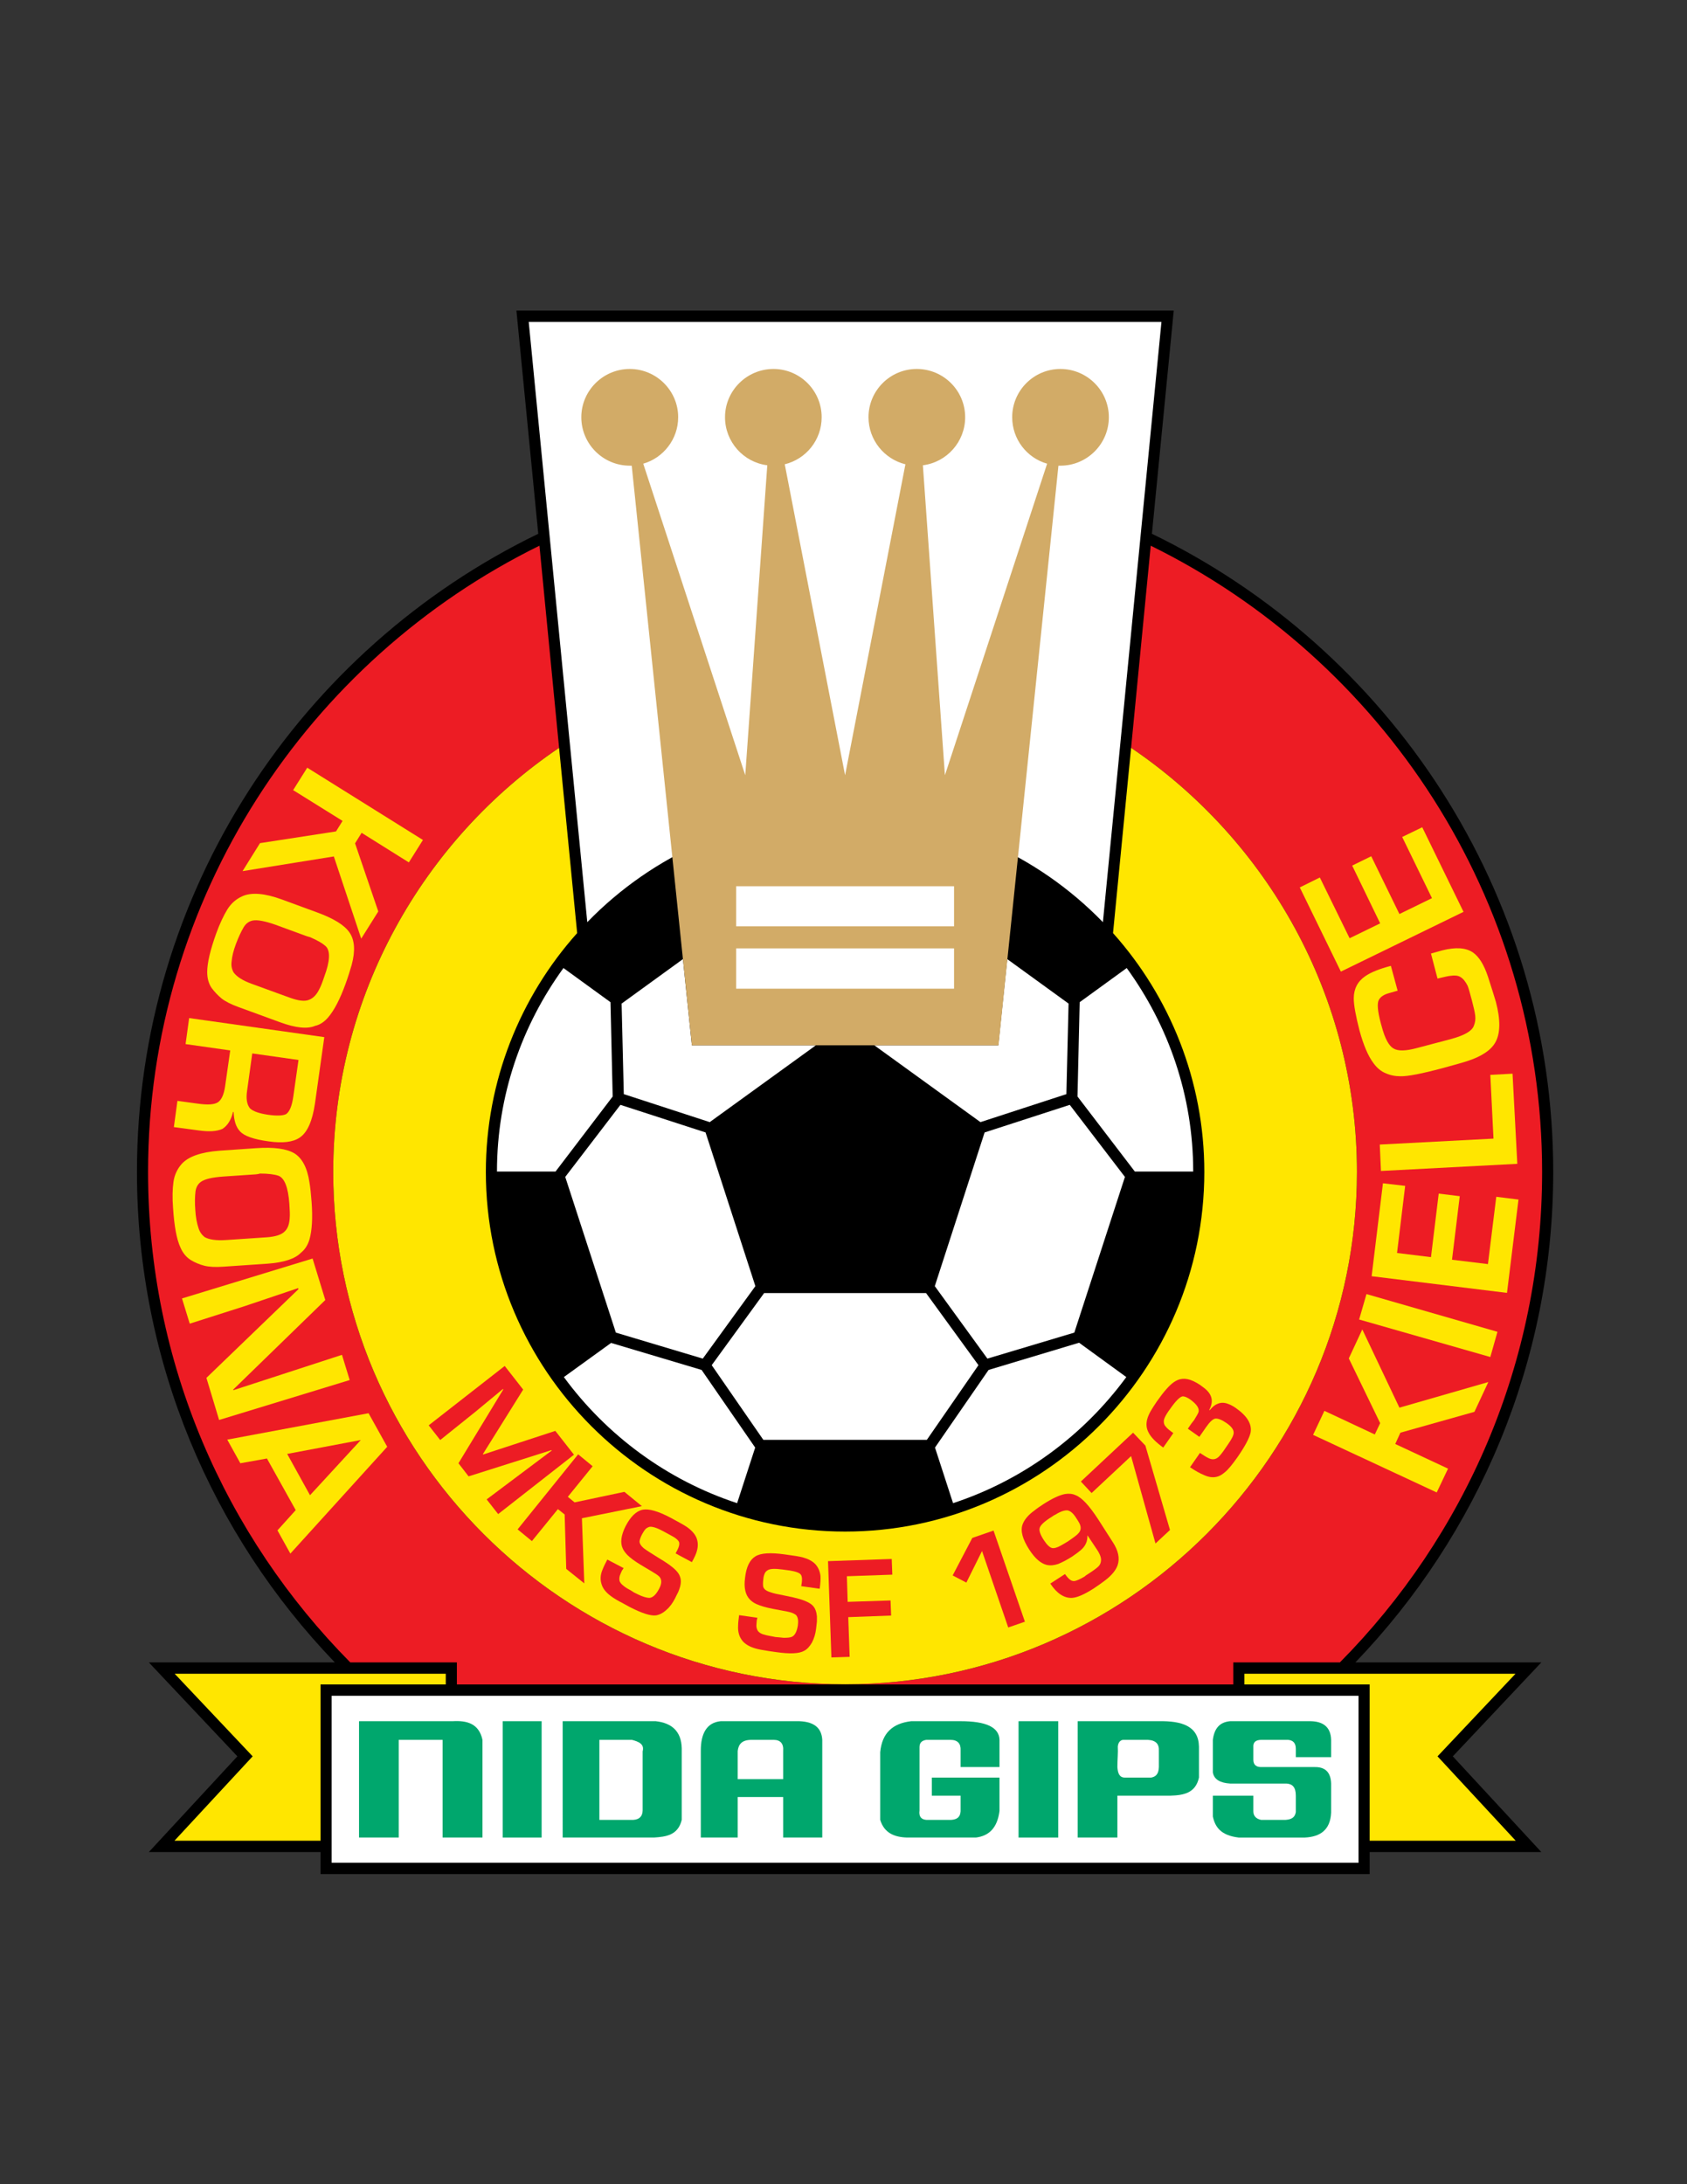 <?xml version="1.0" encoding="iso-8859-1"?>
<!-- Generator: Adobe Illustrator 24.0.1, SVG Export Plug-In . SVG Version: 6.00 Build 0)  -->
<svg version="1.1" id="Layer_1" xmlns="http://www.w3.org/2000/svg" xmlns:xlink="http://www.w3.org/1999/xlink" x="0px" y="0px"
	 viewBox="0 0 612 792" style="enable-background:new 0 0 612 792;" xml:space="preserve">
<rect x="0" y="0" width="612" height="792" fill="#333333" stroke="none"/>
<g>
	<path d="M559.152,602.8h-67.464c44.424-46.224,71.784-108.935,71.784-177.84c0-101.592-59.544-189.792-145.584-231.408l7.92-80.928
		H187.344l7.92,80.928C109.224,235.168,49.68,323.368,49.68,424.96c0,68.904,27.36,131.616,71.784,177.84H54l32.112,34.056
		L54,671.56h62.28v7.992h380.592v-7.992h62.28l-32.112-34.704L559.152,602.8z"/>
	<path style="fill:#FFFFFF;" d="M400.104,334.384l21.24-217.656H191.808l21.24,217.656c23.76-24.48,56.952-39.672,93.528-39.672
		C343.152,294.712,376.344,309.904,400.104,334.384z"/>
	<path style="fill:#ED1C24;" d="M195.696,197.872C111.744,239.128,53.712,325.528,53.712,424.96
		c0,69.264,28.08,132.12,73.368,177.84h38.664v7.992h281.664V602.8h38.664c45.288-45.72,73.368-108.576,73.368-177.84
		c0-99.432-58.032-185.832-141.984-227.088l-7.128,73.296c49.392,33.408,81.936,90,81.936,153.792
		c0,102.312-83.448,185.76-185.688,185.76c-102.24,0-185.688-83.448-185.688-185.76c0-63.792,32.544-120.384,81.936-153.792
		L195.696,197.872z"/>
	<path style="fill:#FFE600;" d="M403.776,338.344c20.592,23.04,33.12,53.496,33.12,86.616c0,71.856-58.536,130.392-130.32,130.392
		c-71.784,0-130.32-58.536-130.32-130.392c0-33.12,12.528-63.576,33.12-86.616l-6.552-67.176
		c-49.392,33.408-81.936,90-81.936,153.792c0,102.312,83.448,185.76,185.688,185.76c102.24,0,185.688-83.448,185.688-185.76
		c0-63.792-32.544-120.384-81.936-153.792L403.776,338.344z"/>
	<g>
		<path style="fill:#ED1C24;" d="M244.872,579.616c-0.864,1.656-1.872,3.096-3.168,4.176c-1.152,1.08-2.448,1.728-3.672,1.944
			c-2.016,0.288-5.256-0.792-9.72-3.096l-2.232-1.224c-2.088-1.08-3.528-1.944-4.464-2.664c-1.656-1.224-2.736-2.52-3.24-3.888
			c-0.72-1.872-0.648-3.816,0.288-5.904c0.36-0.936,0.936-2.088,1.656-3.456l5.904,3.096c-0.216,0.36-0.36,0.648-0.576,0.864
			c-0.432,0.864-0.648,1.512-0.792,1.872c-0.216,0.792-0.216,1.44-0.072,2.016c0.216,0.504,0.648,1.08,1.224,1.512
			c0.648,0.576,1.512,1.152,2.664,1.727c0.648,0.36,1.008,0.648,1.224,0.792c1.44,0.72,2.376,1.152,2.736,1.296
			c1.296,0.504,2.304,0.72,2.952,0.72c1.224-0.072,2.376-1.152,3.456-3.168c0.792-1.44,1.008-2.592,0.72-3.528
			c-0.072-0.288-0.216-0.576-0.504-0.936c-0.432-0.432-1.08-0.936-2.088-1.512c-0.36-0.216-0.864-0.576-1.656-1.008l-3.024-1.8
			c-2.16-1.296-3.816-2.52-4.968-3.672c-0.648-0.72-1.224-1.44-1.584-2.232c-1.008-2.088-0.648-4.824,1.008-8.136
			c1.8-3.456,3.816-5.472,6.192-5.976c2.232-0.432,5.616,0.504,10.224,2.952c2.952,1.584,4.896,2.664,5.832,3.312
			c1.728,1.224,2.88,2.52,3.456,3.888c0.576,1.44,0.648,2.952,0.216,4.608c-0.216,1.008-0.864,2.448-1.872,4.248l-5.904-3.168
			l0.648-1.224c0.576-1.152,0.792-2.016,0.648-2.736c-0.216-0.792-1.296-1.728-3.312-2.736l-2.376-1.296
			c-2.376-1.296-4.032-1.8-5.04-1.656c-0.504,0.144-0.936,0.36-1.368,0.72c-0.432,0.432-0.864,1.08-1.296,1.872
			c-0.504,0.936-0.792,1.728-0.936,2.376c-0.216,0.864,0.36,1.872,1.584,2.88c0.576,0.432,1.224,0.864,2.016,1.368l2.16,1.368
			c2.52,1.512,4.176,2.592,4.968,3.168c2.088,1.512,3.384,2.88,3.816,4.104c0.504,1.152,0.504,2.52,0.072,4.032
			c-0.216,0.72-0.432,1.296-0.648,1.8C245.808,577.672,245.448,578.464,244.872,579.616z"/>
		<polygon style="fill:#ED1C24;" points="211.968,574.144 205.416,568.888 204.84,549.16 202.392,547.216 192.96,558.808 
			187.776,554.56 209.736,527.344 214.992,531.664 205.992,542.752 208.44,544.768 226.512,540.952 232.848,546.136 
			211.104,550.528 		"/>
		<polygon style="fill:#ED1C24;" points="180.72,549.016 176.544,543.688 200.16,525.976 200.016,525.832 169.992,535.336 
			166.32,530.584 182.592,503.8 182.448,503.656 172.44,511.936 159.696,522.16 155.52,516.832 183.096,495.304 189.792,503.872 
			175.176,527.272 175.248,527.416 201.456,518.848 208.224,527.488 		"/>
		<polygon style="fill:#ED1C24;" points="323.712,570.976 307.224,571.552 307.512,580.84 323.064,580.336 323.28,585.808 
			307.728,586.384 308.232,600.784 301.608,601 300.384,566.08 323.496,565.288 		"/>
		<path style="fill:#ED1C24;" d="M296.064,590.56c-0.216,1.872-0.72,3.528-1.512,5.04c-0.792,1.368-1.728,2.448-2.88,3.024
			c-1.8,1.008-5.184,1.152-10.152,0.432l-2.52-0.36c-2.304-0.36-3.96-0.648-5.112-1.008c-1.944-0.576-3.384-1.44-4.392-2.52
			c-1.296-1.512-1.872-3.384-1.728-5.688c0-0.936,0.144-2.232,0.36-3.816l6.624,0.936c-0.072,0.432-0.144,0.72-0.216,0.936
			c-0.072,1.008-0.144,1.656-0.144,2.088c0.072,0.792,0.288,1.44,0.648,1.872c0.432,0.504,0.936,0.792,1.656,1.08
			c0.864,0.288,1.872,0.504,3.096,0.72c0.72,0.144,1.224,0.216,1.44,0.288c1.584,0.144,2.664,0.216,3.024,0.288
			c1.368,0,2.376-0.072,3.024-0.36c1.08-0.504,1.8-1.872,2.16-4.104c0.216-1.656,0.072-2.808-0.504-3.6
			c-0.144-0.216-0.432-0.432-0.864-0.648c-0.504-0.288-1.296-0.576-2.448-0.792c-0.36-0.072-1.008-0.216-1.872-0.36l-3.456-0.648
			c-2.52-0.504-4.464-1.08-5.904-1.728c-0.936-0.432-1.656-0.936-2.304-1.584c-1.656-1.656-2.304-4.32-1.8-7.92
			c0.432-3.96,1.728-6.552,3.744-7.776c1.944-1.224,5.472-1.44,10.656-0.72c3.312,0.432,5.472,0.792,6.552,1.08
			c2.016,0.576,3.528,1.368,4.608,2.52c1.008,1.152,1.584,2.52,1.8,4.176c0.072,1.08,0,2.664-0.288,4.68l-6.696-0.936l0.216-1.368
			c0.144-1.296,0.072-2.232-0.36-2.808c-0.432-0.648-1.8-1.152-4.032-1.512l-2.664-0.36c-2.664-0.36-4.392-0.288-5.256,0.216
			c-0.504,0.288-0.864,0.648-1.08,1.08c-0.288,0.576-0.504,1.296-0.576,2.232c-0.144,1.08-0.144,1.872-0.072,2.52
			c0.144,0.936,0.936,1.656,2.52,2.16c0.576,0.216,1.368,0.432,2.304,0.648l2.52,0.504c2.88,0.576,4.752,1.008,5.688,1.296
			c2.52,0.72,4.176,1.584,5.04,2.52c0.864,0.936,1.296,2.232,1.44,3.816c0,0.72,0,1.368,0,1.872
			C296.28,588.472,296.208,589.336,296.064,590.56z"/>
		<polygon style="fill:#ED1C24;" points="371.808,588.04 365.76,590.128 356.256,562.408 350.568,573.856 345.6,571.264 
			352.728,557.656 360.432,554.992 		"/>
		<path style="fill:#ED1C24;" d="M403.632,559.096c2.088,3.168,2.664,5.976,1.8,8.496c-0.648,1.8-2.16,3.672-4.536,5.472
			c-1.152,0.864-2.52,1.872-4.176,2.952c-3.384,2.16-5.904,3.24-7.776,3.384c-2.88,0.144-5.544-1.584-7.92-5.184l5.328-3.456
			c0.72,1.008,1.296,1.656,1.8,2.016c0.504,0.432,1.08,0.576,1.728,0.504c0.72-0.144,1.944-0.648,3.528-1.584
			c0.288-0.288,0.72-0.576,1.296-0.936c1.8-1.152,2.952-2.016,3.6-2.592c0.648-0.576,1.008-1.296,1.08-2.016
			c0.216-1.152-0.288-2.592-1.512-4.392l-3.312-4.968h-0.072c0.072,2.088-0.72,3.888-2.448,5.328c-0.792,0.648-1.8,1.44-3.096,2.304
			c-1.944,1.224-3.6,2.088-5.04,2.664c-1.44,0.504-2.808,0.648-4.176,0.36c-2.088-0.504-4.248-2.304-6.336-5.544
			c-2.448-3.816-3.24-6.768-2.448-9.072c0.648-1.8,2.088-3.528,4.32-5.112c0.864-0.72,1.944-1.44,3.24-2.304
			c3.24-2.088,5.904-3.312,7.848-3.672c1.368-0.216,2.664-0.144,3.888,0.432c2.232,0.864,4.895,3.744,8.136,8.712L403.632,559.096
			L403.632,559.096z M391.032,551.392l-0.648-1.008c-1.08-1.728-2.16-2.592-3.24-2.736c-0.792,0-1.728,0.216-2.736,0.72
			c-0.432,0.216-0.936,0.432-1.44,0.792c-0.36,0.144-0.864,0.432-1.44,0.864c-2.808,1.728-4.248,3.168-4.392,4.176
			c-0.216,0.864,0.288,2.376,1.585,4.32c1.08,1.656,2.088,2.592,2.952,2.808c0.72,0.144,1.872-0.144,3.24-0.936
			c0.792-0.432,1.584-0.936,2.448-1.44c0.936-0.648,1.8-1.224,2.448-1.728c1.296-0.936,2.016-1.8,2.16-2.592
			C392.184,553.768,391.896,552.688,391.032,551.392z"/>
		<polygon style="fill:#ED1C24;" points="415.512,524.176 424.44,554.776 419.184,559.672 410.328,527.992 396,541.384 
			392.112,537.208 411.048,519.496 		"/>
		<path style="fill:#ED1C24;" d="M448.344,510.568c4.104,2.88,5.904,5.832,5.328,8.928c-0.432,1.944-2.016,4.968-4.824,9
			c-1.8,2.52-3.24,4.32-4.392,5.256c-0.864,0.72-1.656,1.296-2.52,1.584c-1.44,0.504-3.096,0.432-4.896-0.36
			c-1.8-0.72-3.528-1.728-5.328-2.952l3.6-5.184c1.368,0.936,2.448,1.584,3.24,1.944c0.792,0.36,1.512,0.432,2.088,0.288
			c0.576-0.144,1.08-0.432,1.584-0.936c0.504-0.504,1.008-1.152,1.584-1.944l1.728-2.52c1.296-1.872,2.016-3.24,2.016-4.176
			c0-1.152-0.864-2.304-2.664-3.528c-1.656-1.152-3.024-1.656-3.96-1.584c-0.936,0.144-2.016,1.152-3.384,3.096l-2.448,3.528
			l-4.176-2.952c1.008-1.512,1.8-2.592,2.304-3.168c0.936-1.512,1.44-2.448,1.584-2.88c0.36-1.368-0.72-2.88-3.096-4.608
			c-1.08-0.72-1.944-1.08-2.664-1.08c-1.008,0.144-2.52,1.656-4.536,4.536c-0.864,1.152-1.44,2.088-1.8,2.808
			c-0.36,0.72-0.576,1.368-0.504,1.944c0,0.576,0.216,1.224,0.792,1.8c0.504,0.648,1.44,1.368,2.664,2.232l-3.672,5.256
			c-2.592-1.872-4.392-3.672-5.256-5.328c-0.432-0.792-0.72-1.656-0.792-2.52c-0.144-1.584,0.36-3.384,1.512-5.4
			c0.576-1.008,1.296-2.088,2.16-3.384c2.52-3.6,4.608-5.976,6.192-7.056c0.72-0.504,1.44-0.864,2.232-1.08
			c1.224-0.288,2.448-0.216,3.744,0.216c1.584,0.576,3.168,1.44,4.68,2.664c3.24,2.304,3.96,5.04,2.232,8.208l0.144,0.144
			c0.936-1.152,1.872-1.944,2.808-2.304c0.936-0.432,1.944-0.504,2.952-0.288C445.752,509.056,447.048,509.632,448.344,510.568z"/>
	</g>
	<rect x="120.312" y="614.896" style="fill:#FFFFFF;" width="372.528" height="60.552"/>
	<g>
		<path style="fill:#00A76D;" d="M416.376,630.88c-3.672,0-5.184,0-8.856,0c-0.792,0-1.872,0.648-2.016,2.448
			c0.144,2.16-0.144,4.608-0.144,7.416c0.144,2.232,0.72,3.816,2.736,3.816c3.24,0,6.336,0,9.504,0
			c1.512-0.288,2.736-1.08,2.808-3.816c0-1.872,0-3.888,0-5.832C420.552,632.392,419.328,631.024,416.376,630.88L416.376,630.88z
			 M390.96,624.112h29.448c8.28-0.144,14.4,1.728,14.544,9.216c0,3.816,0,7.56,0,11.232c-1.224,5.616-5.544,6.408-10.296,6.552
			c-6.552,0-12.888,0-19.296,0v15.192h-14.4V624.112z"/>
		<path style="fill:#00A76D;" d="M217.44,630.88v29.016c4.032,0,8.28,0,12.312,0c2.16-0.144,3.312-1.224,3.384-3.384
			c0-7.056,0-14.256,0-21.456c0.72-2.664-1.44-3.528-3.888-4.176H217.44L217.44,630.88z M204.12,624.112h33.768
			c5.76,0.648,9.288,3.6,9.432,9.864c0,8.568,0,17.28,0,25.92c-1.368,5.616-5.76,6.12-10.08,6.408c-11.16,0-22.104,0-33.12,0
			V624.112z"/>
		<path style="fill:#00A76D;" d="M130.248,666.304v-42.192c11.304,0,22.68,0,33.984,0c5.112-0.288,9.504,0.792,10.8,6.768v35.424
			H160.56V630.88h-15.912v35.424H130.248z"/>
		<rect x="182.376" y="624.112" style="fill:#00A76D;" width="14.112" height="42.192"/>
		<path style="fill:#00A76D;" d="M254.232,666.304c0-10.44,0-20.88,0-31.536c0-6.192,2.16-10.152,7.2-10.656
			c9.504,0,19.008,0,28.512,0c5.976,0.216,8.136,2.952,8.352,6.768v35.424h-14.184v-14.688h-16.488v14.688H254.232L254.232,666.304z
			 M267.624,645.136h16.488c0-3.384,0-6.84,0-10.224c0.216-2.664-1.008-4.032-3.456-4.032c-2.664,0-5.4,0-7.992,0
			c-3.528,0-4.752,1.584-5.04,4.032V645.136z"/>
		<path style="fill:#00A76D;" d="M319.32,635.344c0.648-6.912,4.464-10.44,11.232-11.232c5.976,0,11.952,0,17.928,0
			c9.216,0,13.968,2.16,14.112,6.768c0,3.24,0,6.624,0,9.864c-4.608,0-9.36,0-14.112,0c0-2.016,0-4.032,0-6.048
			c0.144-2.448-1.08-3.816-3.672-3.816c-2.952,0-5.832,0-8.784,0c-1.8,0.288-2.448,1.224-2.448,2.664c0,7.776,0,15.408,0,22.968
			c-0.288,2.016,0.504,3.24,2.448,3.384c2.952,0,6.048,0,9.072,0c2.016-0.144,3.24-0.936,3.384-3.096c0-1.872,0-3.816,0-5.688
			c-3.384,0-6.912,0-10.44,0c0-2.16,0-4.392,0-6.552c8.28,0,16.416,0,24.552,0c0,4.104,0,8.136,0,12.096
			c-0.792,6.264-3.888,9.072-8.568,9.648c-8.28,0-16.56,0-24.984,0c-4.608-0.144-8.28-1.656-9.72-6.408
			C319.32,651.76,319.32,643.48,319.32,635.344z"/>
		<rect x="369.504" y="624.112" style="fill:#00A76D;" width="14.4" height="42.192"/>
		<path style="fill:#00A76D;" d="M439.992,630.88c0.504-3.96,2.304-6.408,6.264-6.768c9.72,0,19.512,0,29.16,0
			c4.464,0.072,7.344,2.016,7.488,6.768c0,2.016,0,4.176,0,6.264c-4.248,0-8.568,0-12.816,0c0-1.008,0-1.944,0-3.024
			c0-2.16-1.08-3.096-2.808-3.24c-3.24,0-6.552,0-9.648,0c-2.016,0-3.096,0.792-2.952,2.664c0,1.512,0,3.024,0,4.536
			c0,1.872,1.08,2.664,2.808,2.664c6.552,0,13.032,0,19.44,0c4.032-0.072,5.832,2.088,5.976,5.976c0,3.528,0,6.984,0,10.512
			c-0.288,6.336-3.96,8.784-9.504,9.072c-7.344,0-16.848,0-24.048,0c-6.624-0.792-8.568-3.96-9.36-7.632c0-2.52,0-5.04,0-7.56
			c4.248,0,10.44,0,14.688,0c0,1.872,0,3.816,0,5.688c0,1.728,1.08,2.736,2.808,3.096c3.024,0,5.832,0,8.856,0
			c1.872-0.144,3.384-0.648,3.744-2.808c0-2.088,0-3.96,0-5.976c0-3.168-1.296-4.248-3.384-4.392c-6.768,0-13.68,0-20.448,0
			c-3.528-0.216-5.832-1.44-6.264-4.032C439.992,638.728,439.992,634.768,439.992,630.88z"/>
	</g>
	<polygon style="fill:#FFE600;" points="549.792,606.904 521.496,636.856 549.864,667.456 496.872,667.456 496.872,610.792 
		451.44,610.792 451.44,606.904 	"/>
	<polygon style="fill:#FFE600;" points="116.28,610.792 161.712,610.792 161.712,606.904 63.36,606.904 91.656,636.856 
		63.288,667.456 116.28,667.456 	"/>
	<polygon style="fill:#FFFFFF;" points="225.504,363.904 226.296,396.736 257.472,406.888 295.992,379.024 250.992,379.024 
		247.752,347.776 	"/>
	<polygon style="fill:#FFFFFF;" points="223.416,483.208 254.952,492.64 274.032,466.36 255.96,410.632 225.072,400.624 
		205.056,426.76 	"/>
	<polygon style="fill:#FFFFFF;" points="339.12,466.36 358.2,492.64 389.736,483.208 408.096,426.76 388.08,400.624 
		357.192,410.632 	"/>
	<polygon style="fill:#FFFFFF;" points="336.24,522.088 354.96,495.016 335.952,468.88 277.2,468.88 258.192,495.016 
		276.912,522.088 	"/>
	<path style="fill:#FFFFFF;" d="M432.864,424.816c0-27.576-9-52.992-24.12-73.8L391.68,363.4l-0.792,34.2l20.808,27.216H432.864z"/>
	<path style="fill:#FFFFFF;" d="M345.744,545.056c25.416-8.352,47.304-24.552,62.856-45.72l-17.136-12.456l-32.832,9.864
		l-19.44,28.152L345.744,545.056z"/>
	<path style="fill:#FFFFFF;" d="M204.552,499.336c15.552,21.168,37.44,37.368,62.856,45.72l6.552-20.16l-19.44-28.152l-32.832-9.792
		L204.552,499.336z"/>
	<path style="fill:#FFFFFF;" d="M204.408,351.016c-15.12,20.808-24.12,46.224-24.12,73.8h21.24l20.736-27.216l-0.792-34.2
		L204.408,351.016z"/>
	<polygon style="fill:#FFFFFF;" points="317.16,379.024 355.68,406.888 386.856,396.736 387.648,363.904 365.4,347.776 
		362.16,379.024 	"/>
	<path style="fill:#D2AB67;" d="M228.456,133.792c9.648,0,17.568,7.848,17.568,17.496c0,7.992-5.4,14.76-12.672,16.848
		l37.008,112.968l7.992-112.392c-8.64-1.08-15.336-8.496-15.336-17.424c0-9.648,7.92-17.496,17.568-17.496
		c9.648,0,17.496,7.848,17.496,17.496c0,8.28-5.688,15.192-13.392,17.064l21.888,112.752l21.888-112.752
		c-7.632-1.872-13.392-8.784-13.392-17.064c0-9.648,7.848-17.496,17.496-17.496c9.72,0,17.568,7.848,17.568,17.496
		c0,8.928-6.696,16.344-15.336,17.424l7.992,112.392l37.08-112.968c-7.344-2.088-12.672-8.856-12.672-16.848
		c0-9.648,7.848-17.496,17.496-17.496c9.648,0,17.568,7.848,17.568,17.496c0,9.72-7.92,17.568-17.568,17.568
		c-0.216,0-0.504,0-0.72,0l-21.744,210.168h-111.24l-21.816-210.168c-0.216,0-0.504,0-0.72,0c-9.648,0-17.568-7.848-17.568-17.568
		C210.888,141.64,218.808,133.792,228.456,133.792z"/>
	<path style="fill:#FFFFFF;" d="M267.048,321.352h79.056v14.544h-79.056V321.352L267.048,321.352z M267.048,343.888h79.056v14.616
		h-79.056V343.888z"/>
	<g>
		<polygon style="fill:#FFE600;" points="87.984,315.88 94.32,305.728 121.896,301.48 124.272,297.664 106.344,286.504 
			111.456,278.368 153.432,304.576 148.32,312.712 131.184,301.984 128.808,305.8 137.232,330.496 131.04,340.36 121.104,310.552 		
			"/>
		<path style="fill:#FFE600;" d="M86.616,365.2c-2.808-1.008-4.896-2.088-6.264-3.168c-1.368-1.152-2.592-2.448-3.6-3.816
			c-1.08-1.584-1.584-3.528-1.584-5.76c0-3.24,1.08-7.92,3.312-14.112c1.296-3.528,2.664-6.408,4.032-8.64
			c1.368-2.16,3.168-3.744,5.472-4.752c3.24-1.44,8.064-1.08,14.328,1.224l12.744,4.68c5.904,2.16,9.864,4.536,11.736,7.272
			c1.872,2.736,2.16,6.624,0.792,11.736c-0.576,2.016-1.296,4.32-2.232,6.912c-2.016,5.544-4.104,9.576-6.336,12.168
			c-1.368,1.584-2.952,2.664-4.68,3.024c-2.808,1.224-7.056,0.792-12.744-1.296L86.616,365.2L86.616,365.2z M91.224,356.704
			l14.04,5.112c3.024,1.08,5.328,1.368,6.84,0.72c1.512-0.576,2.808-1.872,3.816-4.032c0.432-0.792,1.008-2.232,1.728-4.392
			c2.088-5.616,2.232-9.288,0.576-10.944c-1.152-1.08-3.096-2.232-5.832-3.384c-0.36-0.072-0.864-0.216-1.44-0.432l-11.016-4.032
			c-3.888-1.368-6.696-1.872-8.352-1.512c-1.296,0.288-2.376,1.08-3.168,2.376c-0.936,1.584-1.872,3.6-2.808,6.048
			c-0.936,2.52-1.44,4.608-1.584,6.408c-0.216,1.512,0.072,2.808,0.72,3.96C85.896,354.184,88.056,355.552,91.224,356.704z"/>
		<path style="fill:#FFE600;" d="M97.488,413.872c-5.4-0.72-8.928-1.944-10.44-3.672c-1.44-1.512-2.16-3.816-2.304-6.984h-0.216
			c-0.648,2.808-1.944,4.896-3.816,6.12c-2.088,0.936-4.896,1.08-8.568,0.576l-9.072-1.224l1.296-9.504l7.416,1.008
			c3.6,0.504,5.976,0.36,7.272-0.504c1.296-0.864,2.16-2.808,2.592-5.688l1.872-13.104l-16.2-2.304l1.296-9.432l49.032,6.912
			l-3.384,24.048c-0.936,6.336-2.736,10.512-5.544,12.384C106.272,414.16,102.456,414.592,97.488,413.872L97.488,413.872z
			 M97.272,404.224c3.096,0.432,5.256,0.36,6.48-0.216c1.296-0.864,2.16-2.952,2.664-6.48l1.872-13.176l-16.776-2.376l-1.872,13.536
			c-0.432,2.88-0.072,4.968,1.008,6.336C91.728,402.928,93.888,403.72,97.272,404.224z"/>
		<path style="fill:#FFE600;" d="M81.072,459.304c-2.952,0.216-5.328,0.072-6.984-0.36c-1.728-0.432-3.384-1.152-4.824-2.016
			c-1.656-1.008-2.952-2.592-3.816-4.608c-1.368-2.952-2.232-7.704-2.664-14.256c-0.288-3.744-0.216-6.912,0.144-9.504
			c0.36-2.52,1.368-4.68,3.024-6.552c2.448-2.664,6.984-4.248,13.608-4.752l13.536-0.936c6.264-0.432,10.872,0.216,13.68,1.872
			c2.808,1.728,4.68,5.184,5.472,10.44c0.36,2.088,0.576,4.464,0.792,7.2c0.432,5.904,0.144,10.44-0.792,13.68
			c-0.648,2.088-1.656,3.6-3.096,4.752c-2.088,2.16-6.12,3.528-12.168,3.96L81.072,459.304L81.072,459.304z M81.864,449.656
			l14.904-1.008c3.168-0.216,5.4-0.936,6.552-2.16c1.152-1.08,1.728-2.88,1.8-5.256c0.072-0.864,0-2.376-0.144-4.68
			c-0.432-5.976-1.728-9.36-3.96-10.224c-1.512-0.504-3.744-0.792-6.696-0.792c-0.36,0.144-0.864,0.216-1.512,0.288l-11.736,0.792
			c-4.104,0.288-6.84,0.936-8.208,1.944c-1.08,0.792-1.728,1.944-1.944,3.456c-0.216,1.872-0.288,4.104-0.072,6.696
			c0.144,2.664,0.576,4.824,1.152,6.552c0.432,1.44,1.224,2.52,2.232,3.312C75.888,449.512,78.48,449.872,81.864,449.656z"/>
		<polygon style="fill:#FFE600;" points="79.488,514.888 74.88,499.624 108.288,467.44 108.144,467.08 88.704,473.632 
			68.832,479.968 66.024,470.824 113.4,456.352 118.008,471.4 84.6,503.872 84.672,504.088 124.056,491.272 126.864,500.416 		"/>
		<path style="fill:#FFE600;" d="M105.336,563.344l-4.68-8.424l6.624-7.344l-10.44-18.72l-9.648,1.728l-4.752-8.568l51.264-9.576
			l6.768,12.168L105.336,563.344L105.336,563.344z M112.464,542.176l18.432-20.016l0,0l-26.712,5.04L112.464,542.176z"/>
	</g>
	<g>
		<polygon style="fill:#FFE600;" points="539.928,501.136 534.888,511.936 508.032,519.496 506.16,523.6 525.312,532.528 
			521.208,541.168 476.352,520.288 480.456,511.576 498.744,520.144 500.688,516.04 489.312,492.568 494.208,482.056 
			507.672,510.424 		"/>
		<polygon style="fill:#FFE600;" points="543.24,482.92 540.648,492.064 493.056,478.456 495.72,469.24 		"/>
		<polygon style="fill:#FFE600;" points="550.872,434.968 546.696,468.808 497.592,462.76 501.696,429.064 509.76,430 
			506.808,454.336 519.12,455.848 521.928,432.808 529.56,433.744 526.752,456.784 539.784,458.368 542.808,433.96 		"/>
		<polygon style="fill:#FFE600;" points="548.712,389.32 550.44,422.008 500.976,424.6 500.544,415.024 541.8,412.864 
			540.648,389.752 		"/>
		<path style="fill:#FFE600;" d="M523.224,344.608c4.824-1.224,8.568-1.008,11.16,0.792c2.16,1.512,3.96,4.392,5.4,8.712
			c0.576,1.728,1.152,3.528,1.727,5.4l1.152,3.744c1.728,6.552,1.656,11.52-0.216,14.76c-1.584,2.808-4.896,4.968-9.792,6.624
			c-2.16,0.72-5.328,1.584-9.288,2.664c-7.56,2.016-12.672,3.024-15.336,2.952c-1.944,0-3.744-0.36-5.472-1.152
			c-1.584-0.648-3.024-1.872-4.248-3.528c-2.016-2.664-3.672-6.624-5.112-11.88c-1.368-5.328-2.088-9.216-2.088-11.664
			c0-3.528,1.44-6.192,4.176-8.064c2.088-1.44,5.184-2.664,9.288-3.744l2.448,9L504,360.088c-1.872,0.504-3.168,1.296-3.816,2.52
			c-0.648,1.224-0.432,4.032,0.72,8.352l0.36,1.296c1.152,4.32,2.592,6.984,4.248,7.92c1.656,1.008,4.464,0.936,8.496-0.144
			l12.528-3.312c4.68-1.296,7.416-2.808,8.136-4.752c0.504-1.224,0.648-2.448,0.504-3.672c-0.144-1.296-0.576-3.096-1.152-5.328
			c-0.72-2.736-1.224-4.536-1.584-5.472c-0.792-1.584-1.656-2.664-2.664-3.24c-0.792-0.504-2.016-0.648-3.456-0.432
			c-0.864,0.072-2.448,0.432-4.824,1.008l-2.376-9.072L523.224,344.608z"/>
		<polygon style="fill:#FFE600;" points="515.952,299.968 530.928,330.64 486.432,352.312 471.528,321.784 478.8,318.184 
			489.6,340.216 500.688,334.816 490.536,313.864 497.448,310.48 507.672,331.432 519.48,325.672 508.68,303.496 		"/>
	</g>
</g>
</svg>
